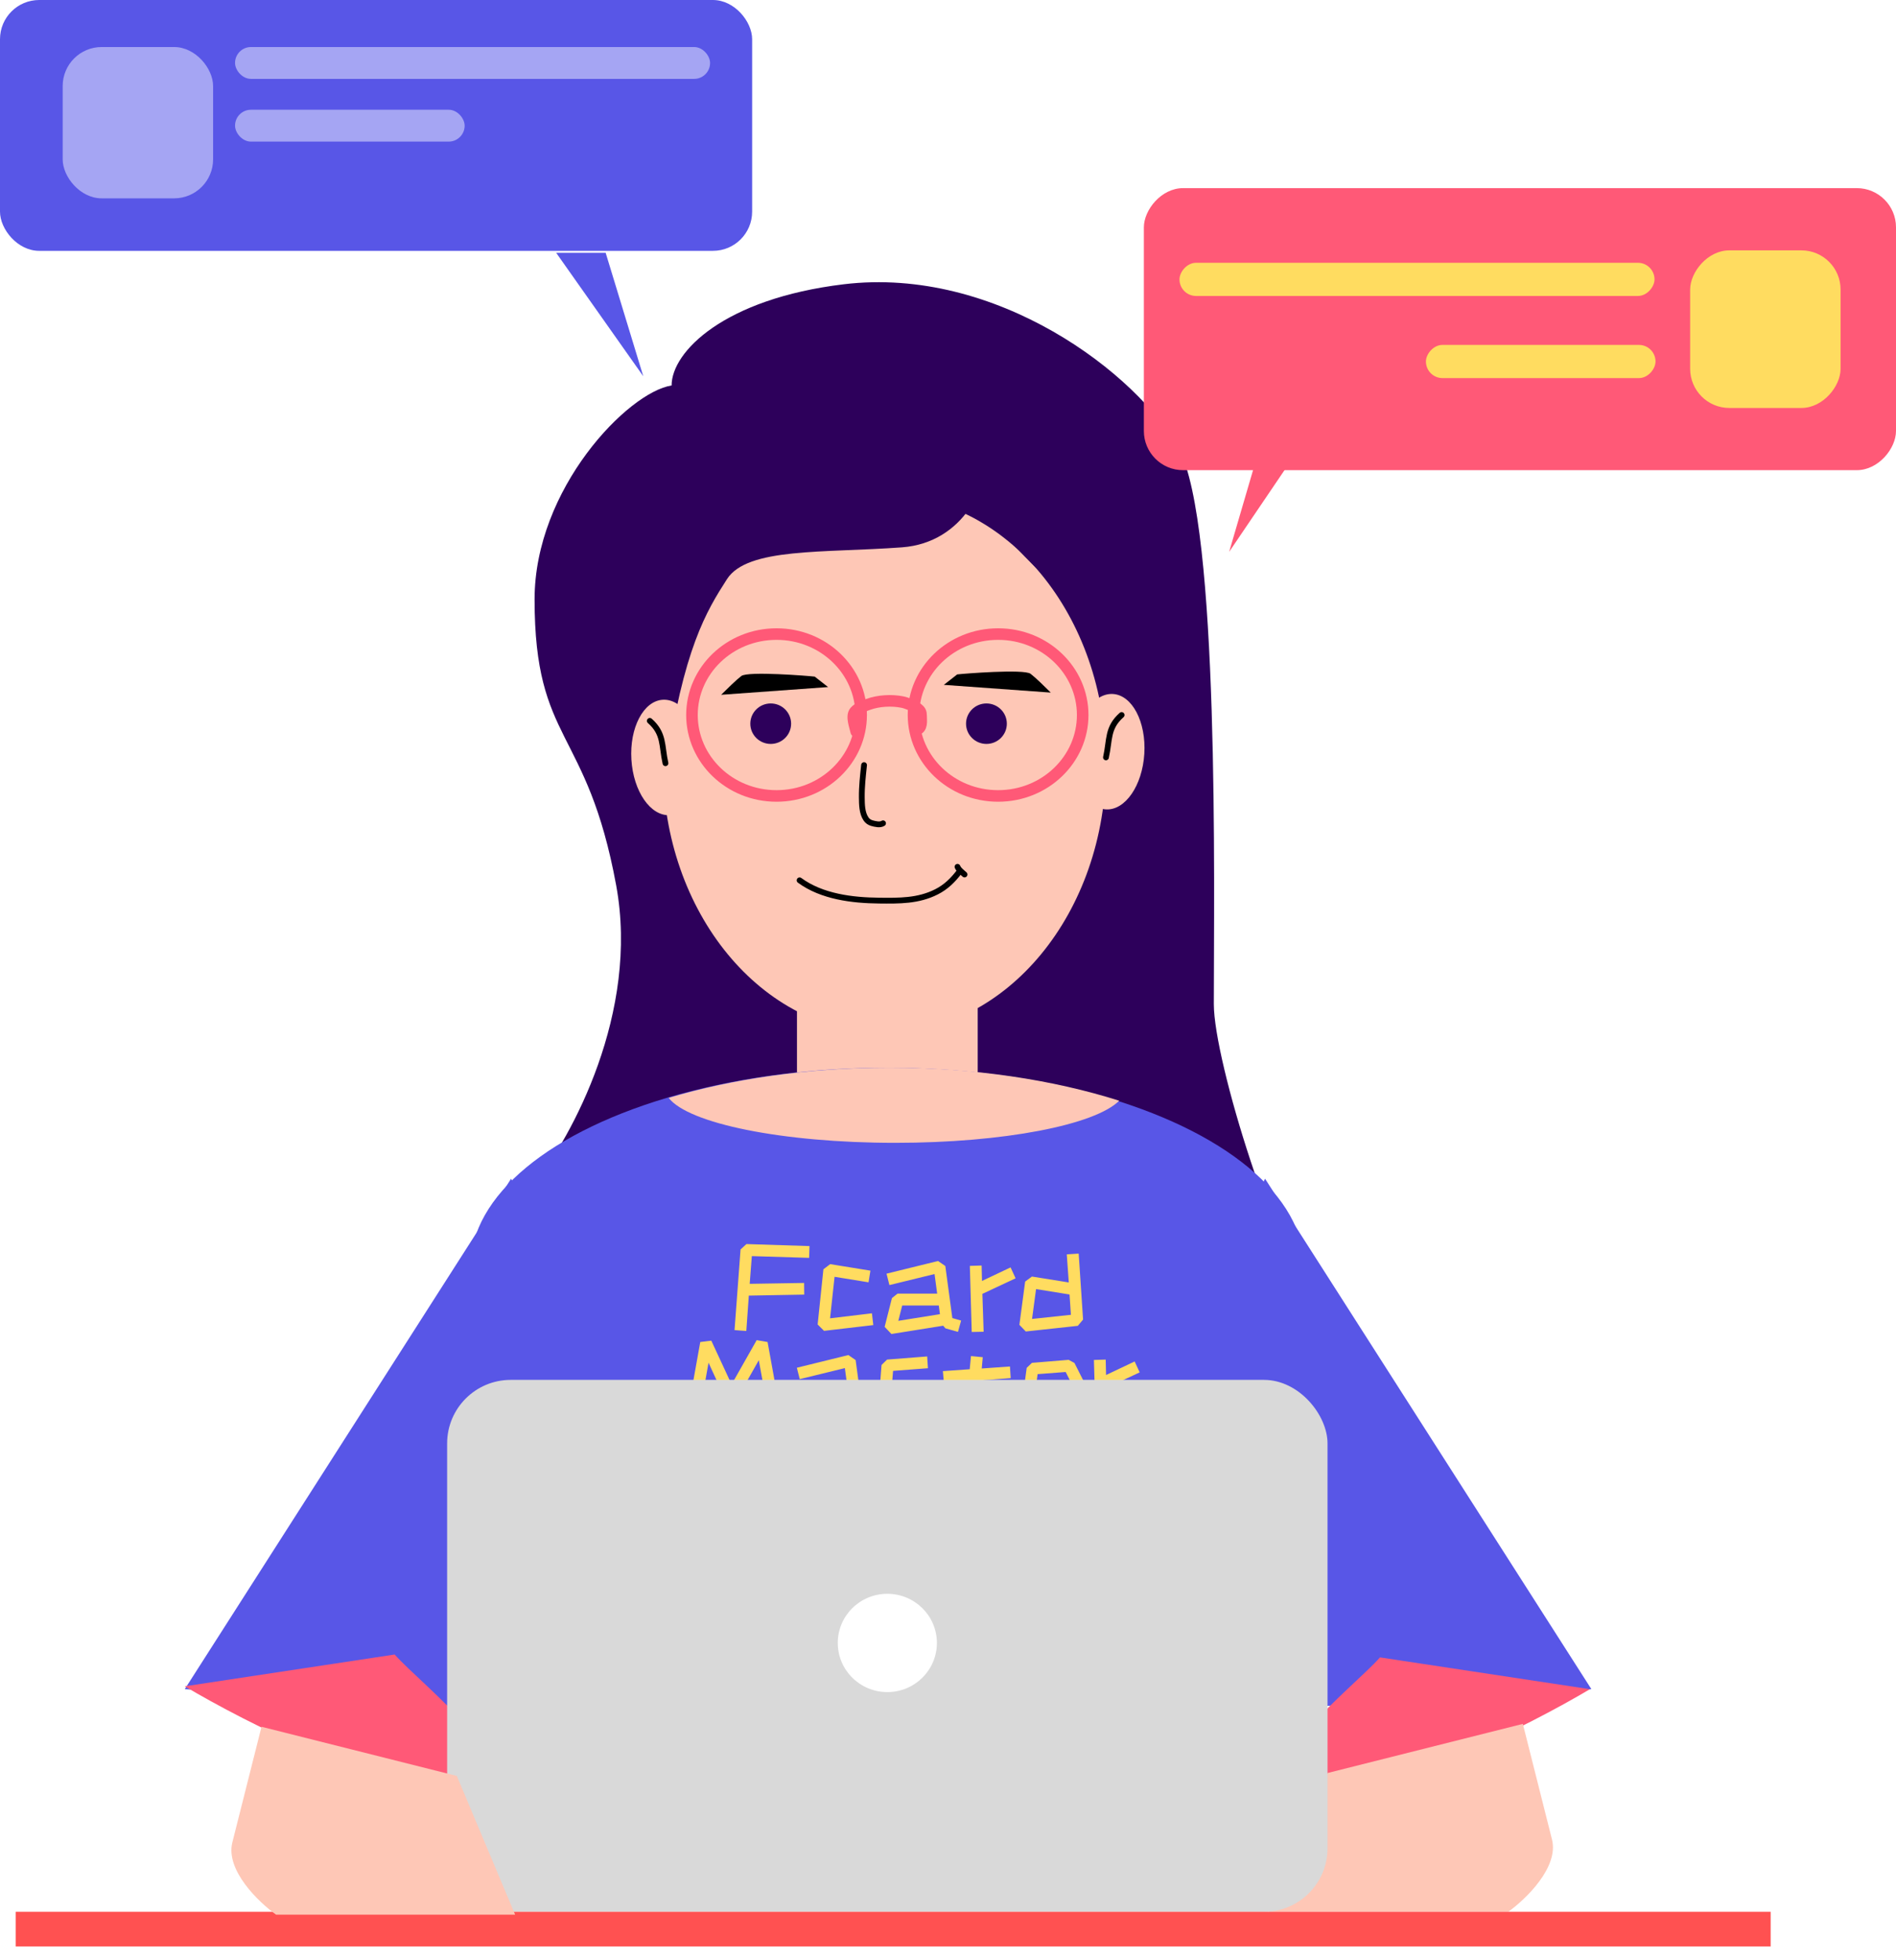 <svg width="121" height="125" viewBox="0 0 121 125" fill="none" xmlns="http://www.w3.org/2000/svg">
<path d="M39.326 56.485C40.814 64.598 36.473 72.527 34.116 75.477L84.163 83.59C81.496 80.578 77.465 67.697 77.465 64.045C77.465 56.485 77.837 33.437 75.233 28.643C72.628 23.849 63.583 16.955 53.837 18.133C46.209 19.055 42.861 22.436 42.861 24.587C40.07 25.017 34.116 31.172 34.116 38.231C34.116 47.45 37.465 46.344 39.326 56.485Z" fill="#2D005B"/>
<rect x="50.861" y="52.244" width="11.535" height="19.914" fill="#FEC7B6"/>
<g filter="url(#filter0_d_110_3585)">
<ellipse cx="56.442" cy="47.266" rx="14.139" ry="17.148" fill="#FEC7B6"/>
</g>
<ellipse cx="56.628" cy="80.824" rx="26.605" ry="12.723" fill="#5856E7"/>
<path d="M51.317 81.832L51.325 82.576L47.789 82.64L47.629 84.896L46.877 84.84L47.261 79.696L47.637 79.352L51.661 79.48L51.637 80.232L47.981 80.12L47.845 81.888L51.317 81.832ZM52.181 84.48L52.549 80.96L52.981 80.632L55.549 81.048L55.429 81.792L53.261 81.44L52.973 84.088L55.645 83.768L55.733 84.52L52.589 84.888L52.181 84.48ZM60.337 84.728L60.193 84.56L56.889 85.088L56.457 84.632L56.921 82.8L57.281 82.512H59.809L59.641 81.264L56.761 81.968L56.577 81.24L59.865 80.432L60.329 80.752L60.777 84.072L61.337 84.232L61.137 84.952L60.337 84.728ZM59.985 83.824L59.913 83.272H57.577L57.329 84.248L59.985 83.824ZM61.894 80.744L62.646 80.72L62.67 81.704L64.494 80.84L64.814 81.536L62.694 82.528L62.774 84.944L62.014 84.96L61.894 80.744ZM65.056 84.504L65.424 81.744L65.856 81.424L68.208 81.8L68.08 80.008L68.84 79.96L69.12 84.168L68.784 84.568L65.464 84.928L65.056 84.504ZM65.864 84.128L68.344 83.864L68.256 82.568L66.12 82.224L65.864 84.128ZM48.426 86.76L46.978 89.32L46.306 89.288L45.218 86.92L44.53 90.768L43.786 90.632L44.69 85.6L45.394 85.512L46.69 88.304L48.29 85.48L48.986 85.6L49.898 90.632L49.154 90.768L48.426 86.76ZM54.614 90.728L54.47 90.56L51.166 91.088L50.734 90.632L51.198 88.8L51.558 88.512H54.086L53.918 87.264L51.038 87.968L50.854 87.24L54.142 86.432L54.606 86.752L55.054 90.072L55.614 90.232L55.414 90.952L54.614 90.728ZM54.262 89.824L54.19 89.272H51.854L51.606 90.248L54.262 89.824ZM56.091 90.744L56.235 90L58.251 90.384L58.843 89.36L56.459 89.024L56.139 88.608L56.259 87.064L56.611 86.72L59.171 86.52L59.219 87.272L56.995 87.44L56.923 88.32L59.491 88.688L59.771 89.248L58.771 90.992L58.379 91.168L56.091 90.744ZM62.398 90.016L63.966 90.464L63.766 91.184L61.886 90.656L61.614 90.256L61.814 88.104L60.238 88.216L60.174 87.456L61.886 87.336L61.966 86.496L62.718 86.568L62.654 87.288L64.454 87.16L64.502 87.904L62.582 88.048L62.398 90.016ZM65.442 90.52L65.138 90.096L65.522 87.248L65.858 86.928L68.202 86.736L68.57 86.936L69.25 88.28L68.986 88.816L66.498 89.336L66.338 88.608L68.346 88.176L68.01 87.512L66.218 87.648L65.93 89.848L68.682 90.36L68.538 91.096L65.442 90.52ZM69.812 86.744L70.564 86.72L70.588 87.704L72.412 86.84L72.732 87.536L70.612 88.528L70.692 90.944L69.932 90.96L69.812 86.744Z" fill="#FFDC60"/>
<path d="M32.617 75.182L49.095 110.103L11.791 107.742L32.617 75.182Z" fill="#5856E7"/>
<path d="M80.734 75.182L64.256 110.103L101.56 107.742L80.734 75.182Z" fill="#5856E7"/>
<path d="M57.558 34.912C61.577 34.617 63.139 30.733 62.767 29.196L44.721 30.487L38.023 39.522C39.139 45.299 41.595 55.305 42.488 49.11C43.605 41.365 45.093 38.968 46.395 36.94C47.698 34.912 52.535 35.281 57.558 34.912Z" fill="#2D005B"/>
<path d="M60.163 27.352C60.907 32.81 70.767 40.198 72.07 41.734L60.163 27.352Z" fill="#2D005B"/>
<path d="M47.311 43.118C47.728 42.8 51.627 43.111 51.995 43.158L52.847 43.824L46.023 44.316C46.395 43.947 46.978 43.373 47.311 43.118Z" fill="black"/>
<path d="M65.77 42.978C65.353 42.66 61.454 42.971 61.085 43.018L60.234 43.684L67.058 44.176C66.686 43.807 66.103 43.233 65.77 42.978Z" fill="black"/>
<ellipse cx="49.186" cy="46.16" rx="1.302" ry="1.291" fill="#2D005B"/>
<ellipse cx="62.953" cy="46.16" rx="1.302" ry="1.291" fill="#2D005B"/>
<path d="M55.143 48.801C55.07 49.485 54.992 50.168 54.999 50.857C55.004 51.306 55.005 51.85 55.271 52.24C55.358 52.368 55.489 52.46 55.639 52.501C55.849 52.559 56.163 52.64 56.355 52.513" stroke="black" stroke-width="0.369" stroke-linecap="round"/>
<path d="M51.028 56.15C52.447 57.194 54.397 57.428 56.102 57.445C57.382 57.458 58.6 57.477 59.768 56.884C60.376 56.576 60.809 56.143 61.216 55.614" stroke="black" stroke-width="0.369" stroke-linecap="round"/>
<path d="M61.106 55.289C61.205 55.512 61.382 55.616 61.556 55.779" stroke="black" stroke-width="0.369" stroke-linecap="round"/>
<ellipse rx="2.232" ry="3.688" transform="matrix(0.998 -0.06 0.061 0.998 42.522 48.314)" fill="#FEC7B6"/>
<ellipse rx="2.232" ry="3.688" transform="matrix(-0.998 -0.06 -0.061 0.998 70.801 47.946)" fill="#FEC7B6"/>
<path fill-rule="evenodd" clip-rule="evenodd" d="M42.674 70.028C46.759 68.807 51.586 68.101 56.758 68.101C62.179 68.101 67.222 68.877 71.427 70.208C69.884 71.749 64.069 72.895 57.13 72.895C49.925 72.895 43.93 71.659 42.674 70.028Z" fill="#FEC7B6"/>
<path d="M69.096 45.606C69.096 48.443 66.694 50.769 63.698 50.769C60.701 50.769 58.299 48.443 58.299 45.606C58.299 42.769 60.701 40.444 63.698 40.444C66.694 40.444 69.096 42.769 69.096 45.606Z" stroke="#FF5977" stroke-width="0.738"/>
<path d="M54.957 45.606C54.957 48.443 52.554 50.769 49.558 50.769C46.562 50.769 44.16 48.443 44.16 45.606C44.16 42.769 46.562 40.444 49.558 40.444C52.554 40.444 54.957 42.769 54.957 45.606Z" stroke="#FF5977" stroke-width="0.738"/>
<path d="M54.64 46.659C54.58 46.355 54.307 45.688 54.562 45.39C54.762 45.155 55.129 45.032 55.406 44.93C56.066 44.69 56.892 44.643 57.584 44.78C57.86 44.835 58.332 45.026 58.559 45.2C58.727 45.33 58.782 45.436 58.782 45.639C58.782 45.972 58.881 46.467 58.456 46.551" stroke="#FF5977" stroke-width="0.738" stroke-linecap="round"/>
<path d="M41.469 45.98C42.395 46.796 42.217 47.56 42.469 48.682" stroke="black" stroke-width="0.369" stroke-linecap="round"/>
<path d="M71.581 45.606C70.655 46.422 70.833 47.186 70.581 48.309" stroke="black" stroke-width="0.369" stroke-linecap="round"/>
<path d="M83.605 114.013C87.921 115.046 97.744 109.957 101.465 107.744L88.07 105.716C86.271 107.744 79.288 112.981 83.605 114.013Z" fill="#FF5977"/>
<path d="M84.721 113.091L97.186 109.957L99.046 117.332C99.493 119.102 97.372 121.143 96.256 121.942H81L84.721 113.091Z" fill="#FEC7B6"/>
<path d="M29.651 113.829C25.335 114.862 15.512 109.773 11.791 107.56L25.186 105.532C26.985 107.56 33.968 112.797 29.651 113.829Z" fill="#FF5977"/>
<rect x="28.535" y="88.015" width="56.186" height="33.927" rx="4.056" fill="#D9D9D9"/>
<ellipse cx="56.628" cy="104.794" rx="3.163" ry="3.135" fill="white"/>
<rect x="1" y="121.942" width="112" height="2.213" fill="#FF5151"/>
<path d="M29.154 113.276L16.689 110.141L14.828 117.517C14.382 119.287 16.503 121.327 17.619 122.126H32.875L29.154 113.276Z" fill="#FEC7B6"/>
<rect width="48" height="16" rx="2.5" fill="#5856E7"/>
<rect x="4" y="3" width="9.6" height="9.651" rx="2.487" fill="#F3F4FF" fill-opacity="0.5"/>
<rect x="15" y="3" width="30.316" height="2.032" rx="1.016" fill="#F3F4FF" fill-opacity="0.5"/>
<rect x="15" y="7" width="14.653" height="2.032" rx="1.016" fill="#F3F4FF" fill-opacity="0.5"/>
<path d="M41.053 24L35.495 16.127H38.653L41.053 24Z" fill="#5856E7"/>
<rect width="48" height="17.989" rx="2.5" transform="matrix(-1 0 0 1 121 12)" fill="#FF5977"/>
<rect width="9.6" height="10.053" rx="2.5" transform="matrix(-1 0 0 1 117.463 15.969)" fill="#FFDC60"/>
<rect width="30.316" height="2.116" rx="1.058" transform="matrix(-1 0 0 1 105.589 16.762)" fill="#FFDC60"/>
<rect width="14.653" height="2.116" rx="1.058" transform="matrix(-1 0 0 1 105.653 22)" fill="#FFDC60"/>
<path d="M78.442 35.201L84 27H80.842L78.442 35.201Z" fill="#FF5977"/>
<defs>
<filter id="filter0_d_110_3585" x="40.827" y="30.118" width="31.229" height="37.246" filterUnits="userSpaceOnUse" color-interpolation-filters="sRGB">
<feFlood flood-opacity="0" result="BackgroundImageFix"/>
<feColorMatrix in="SourceAlpha" type="matrix" values="0 0 0 0 0 0 0 0 0 0 0 0 0 0 0 0 0 0 127 0" result="hardAlpha"/>
<feOffset dy="1.475"/>
<feGaussianBlur stdDeviation="0.738"/>
<feComposite in2="hardAlpha" operator="out"/>
<feColorMatrix type="matrix" values="0 0 0 0 0 0 0 0 0 0 0 0 0 0 0 0 0 0 0.25 0"/>
<feBlend mode="normal" in2="BackgroundImageFix" result="effect1_dropShadow_110_3585"/>
<feBlend mode="normal" in="SourceGraphic" in2="effect1_dropShadow_110_3585" result="shape"/>
</filter>
</defs>
</svg>
